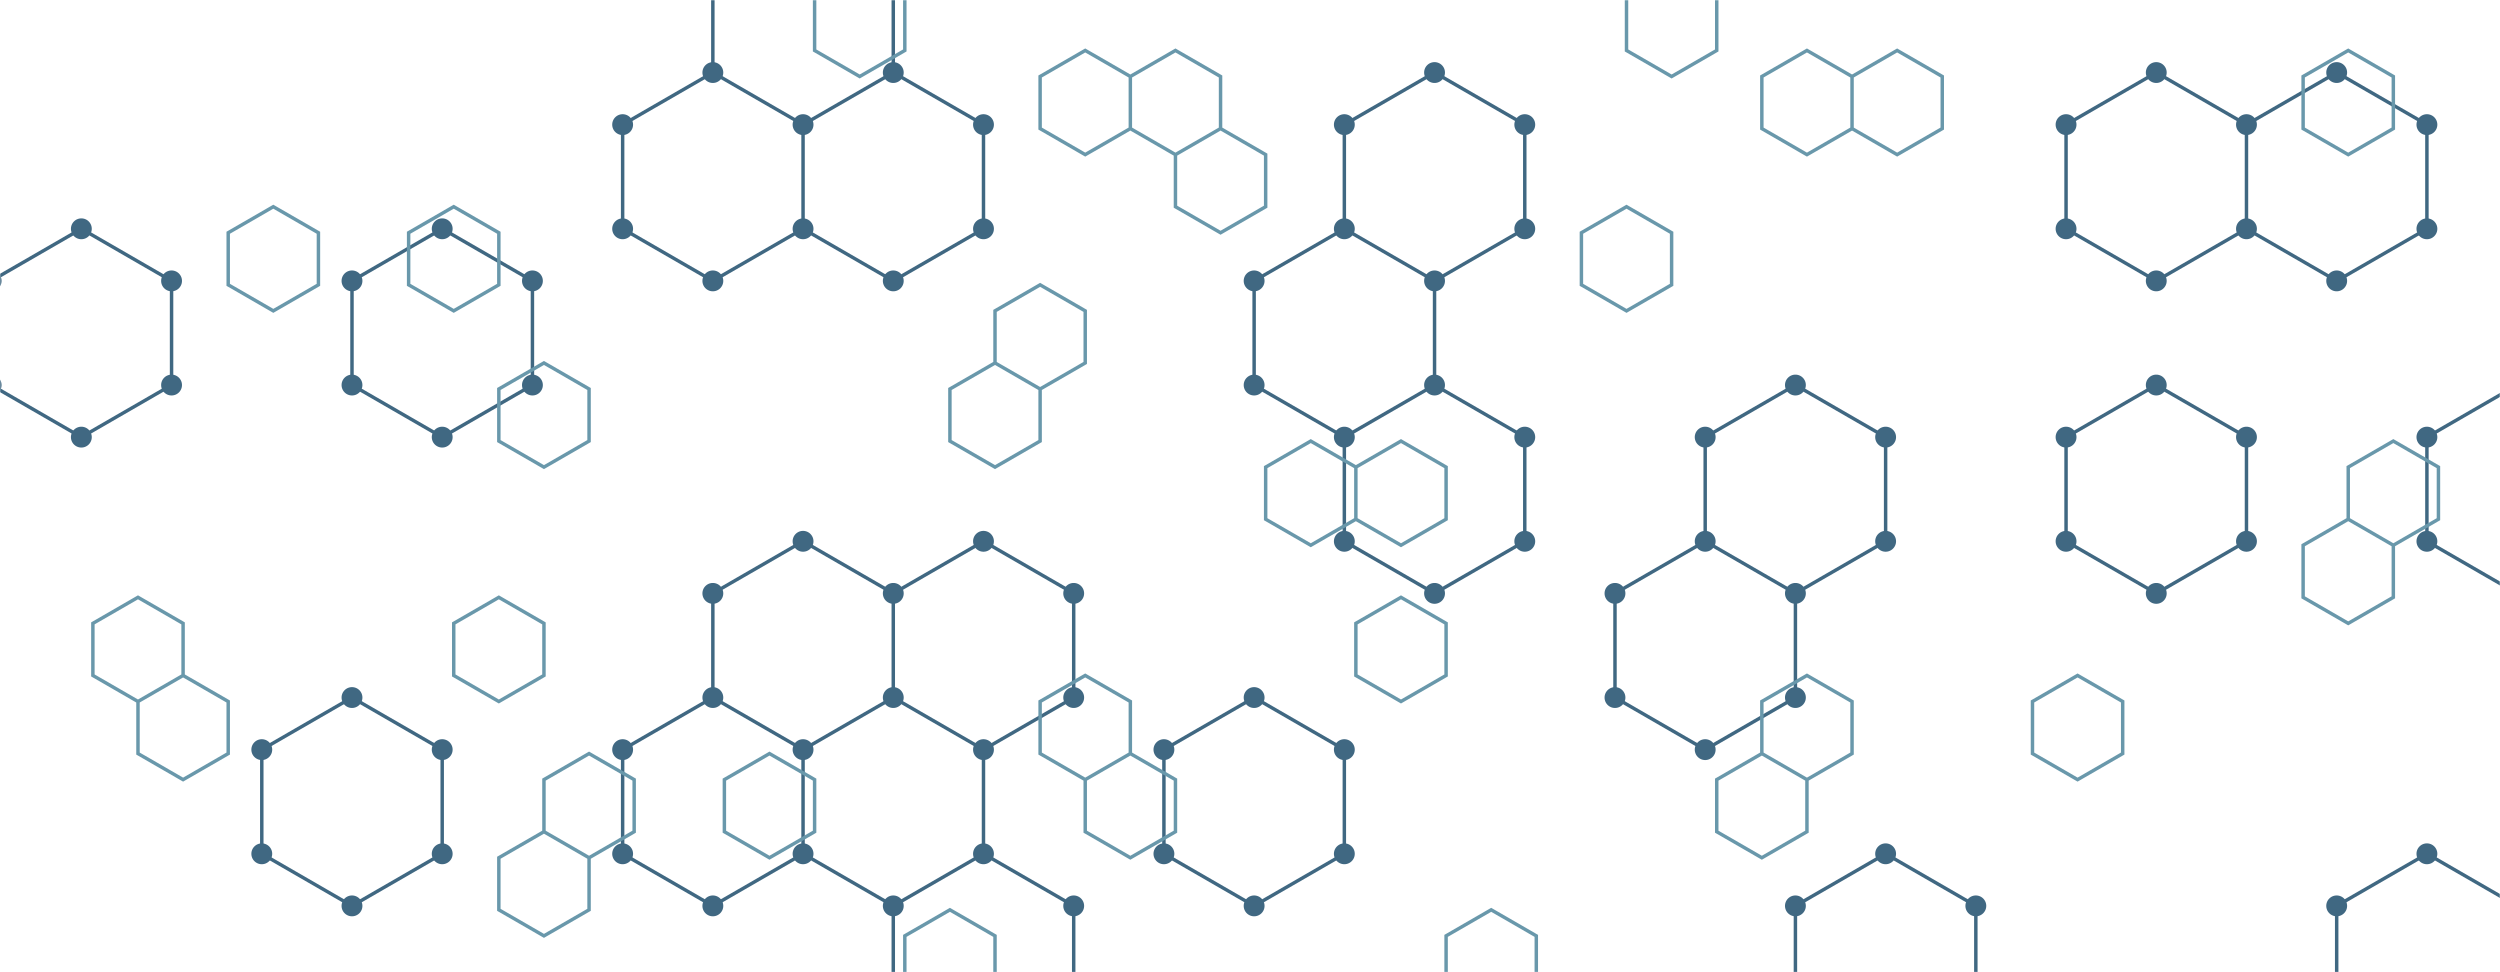 <!-- https://bgjar.com/hexagon -->
<svg xmlns="http://www.w3.org/2000/svg" version="1.1" xmlns:xlink="http://www.w3.org/1999/xlink" xmlns:svgjs="http://svgjs.com/svgjs" width="1440" height="560" preserveAspectRatio="none" viewBox="0 0 1440 560">
    <g mask="url(&quot;#SvgjsMask1431&quot;)" fill="none">
        <path d="M46.86 131.79L98.82 161.79L98.82 221.79L46.86 251.79L-5.1 221.79L-5.1 161.79zM202.75 401.79L254.71 431.79L254.71 491.79L202.75 521.79L150.79 491.79L150.79 431.79zM254.71 131.79L306.68 161.79L306.68 221.79L254.71 251.79L202.75 221.79L202.75 161.79zM410.6 41.79L462.56 71.79L462.56 131.79L410.6 161.79L358.64 131.79L358.64 71.79zM410.6 401.79L462.56 431.79L462.56 491.79L410.6 521.79L358.64 491.79L358.64 431.79zM462.56 -48.21L514.53 -18.21L514.53 41.79L462.56 71.79L410.6 41.79L410.6 -18.21zM514.53 41.79L566.49 71.79L566.49 131.79L514.53 161.79L462.56 131.79L462.56 71.79zM462.56 311.79L514.53 341.79L514.53 401.79L462.56 431.79L410.6 401.79L410.6 341.79zM514.53 401.79L566.49 431.79L566.49 491.79L514.53 521.79L462.56 491.79L462.56 431.79zM566.49 311.79L618.45 341.79L618.45 401.79L566.49 431.79L514.53 401.79L514.53 341.79zM566.49 491.79L618.45 521.79L618.45 581.79L566.49 611.79L514.53 581.79L514.53 521.79zM722.38 401.79L774.34 431.79L774.34 491.79L722.38 521.79L670.42 491.79L670.42 431.79zM826.3 41.79L878.27 71.79L878.27 131.79L826.3 161.79L774.34 131.79L774.34 71.79zM774.34 131.79L826.3 161.79L826.3 221.79L774.34 251.79L722.38 221.79L722.38 161.79zM826.3 221.79L878.27 251.79L878.27 311.79L826.3 341.79L774.34 311.79L774.34 251.79zM1034.16 221.79L1086.12 251.79L1086.12 311.79L1034.16 341.79L982.19 311.79L982.19 251.79zM982.19 311.79L1034.16 341.79L1034.16 401.79L982.19 431.79L930.23 401.79L930.23 341.79zM1086.12 491.79L1138.08 521.79L1138.08 581.79L1086.12 611.79L1034.16 581.79L1034.16 521.79zM1242.01 41.79L1293.97 71.79L1293.97 131.79L1242.01 161.79L1190.05 131.79L1190.05 71.79zM1242.01 221.79L1293.97 251.79L1293.97 311.79L1242.01 341.79L1190.05 311.79L1190.05 251.79zM1345.93 41.79L1397.9 71.79L1397.9 131.79L1345.93 161.79L1293.97 131.79L1293.97 71.79zM1449.86 221.79L1501.82 251.79L1501.82 311.79L1449.86 341.79L1397.9 311.79L1397.9 251.79zM1397.9 491.79L1449.86 521.79L1449.86 581.79L1397.9 611.79L1345.93 581.79L1345.93 521.79z" stroke="rgba(64, 104, 130, 1)" stroke-width="2"></path>
        <path d="M40.86 131.79 a6 6 0 1 0 12 0 a6 6 0 1 0 -12 0zM92.82 161.79 a6 6 0 1 0 12 0 a6 6 0 1 0 -12 0zM92.82 221.79 a6 6 0 1 0 12 0 a6 6 0 1 0 -12 0zM40.86 251.79 a6 6 0 1 0 12 0 a6 6 0 1 0 -12 0zM-11.1 221.79 a6 6 0 1 0 12 0 a6 6 0 1 0 -12 0zM-11.1 161.79 a6 6 0 1 0 12 0 a6 6 0 1 0 -12 0zM196.75 401.79 a6 6 0 1 0 12 0 a6 6 0 1 0 -12 0zM248.71 431.79 a6 6 0 1 0 12 0 a6 6 0 1 0 -12 0zM248.71 491.79 a6 6 0 1 0 12 0 a6 6 0 1 0 -12 0zM196.75 521.79 a6 6 0 1 0 12 0 a6 6 0 1 0 -12 0zM144.79 491.79 a6 6 0 1 0 12 0 a6 6 0 1 0 -12 0zM144.79 431.79 a6 6 0 1 0 12 0 a6 6 0 1 0 -12 0zM248.71 131.79 a6 6 0 1 0 12 0 a6 6 0 1 0 -12 0zM300.68 161.79 a6 6 0 1 0 12 0 a6 6 0 1 0 -12 0zM300.68 221.79 a6 6 0 1 0 12 0 a6 6 0 1 0 -12 0zM248.71 251.79 a6 6 0 1 0 12 0 a6 6 0 1 0 -12 0zM196.75 221.79 a6 6 0 1 0 12 0 a6 6 0 1 0 -12 0zM196.75 161.79 a6 6 0 1 0 12 0 a6 6 0 1 0 -12 0zM404.6 41.79 a6 6 0 1 0 12 0 a6 6 0 1 0 -12 0zM456.56 71.79 a6 6 0 1 0 12 0 a6 6 0 1 0 -12 0zM456.56 131.79 a6 6 0 1 0 12 0 a6 6 0 1 0 -12 0zM404.6 161.79 a6 6 0 1 0 12 0 a6 6 0 1 0 -12 0zM352.64 131.79 a6 6 0 1 0 12 0 a6 6 0 1 0 -12 0zM352.64 71.79 a6 6 0 1 0 12 0 a6 6 0 1 0 -12 0zM404.6 401.79 a6 6 0 1 0 12 0 a6 6 0 1 0 -12 0zM456.56 431.79 a6 6 0 1 0 12 0 a6 6 0 1 0 -12 0zM456.56 491.79 a6 6 0 1 0 12 0 a6 6 0 1 0 -12 0zM404.6 521.79 a6 6 0 1 0 12 0 a6 6 0 1 0 -12 0zM352.64 491.79 a6 6 0 1 0 12 0 a6 6 0 1 0 -12 0zM352.64 431.79 a6 6 0 1 0 12 0 a6 6 0 1 0 -12 0zM456.56 -48.21 a6 6 0 1 0 12 0 a6 6 0 1 0 -12 0zM508.53 -18.21 a6 6 0 1 0 12 0 a6 6 0 1 0 -12 0zM508.53 41.79 a6 6 0 1 0 12 0 a6 6 0 1 0 -12 0zM404.6 -18.21 a6 6 0 1 0 12 0 a6 6 0 1 0 -12 0zM560.49 71.79 a6 6 0 1 0 12 0 a6 6 0 1 0 -12 0zM560.49 131.79 a6 6 0 1 0 12 0 a6 6 0 1 0 -12 0zM508.53 161.79 a6 6 0 1 0 12 0 a6 6 0 1 0 -12 0zM456.56 311.79 a6 6 0 1 0 12 0 a6 6 0 1 0 -12 0zM508.53 341.79 a6 6 0 1 0 12 0 a6 6 0 1 0 -12 0zM508.53 401.79 a6 6 0 1 0 12 0 a6 6 0 1 0 -12 0zM404.6 341.79 a6 6 0 1 0 12 0 a6 6 0 1 0 -12 0zM560.49 431.79 a6 6 0 1 0 12 0 a6 6 0 1 0 -12 0zM560.49 491.79 a6 6 0 1 0 12 0 a6 6 0 1 0 -12 0zM508.53 521.79 a6 6 0 1 0 12 0 a6 6 0 1 0 -12 0zM560.49 311.79 a6 6 0 1 0 12 0 a6 6 0 1 0 -12 0zM612.45 341.79 a6 6 0 1 0 12 0 a6 6 0 1 0 -12 0zM612.45 401.79 a6 6 0 1 0 12 0 a6 6 0 1 0 -12 0zM612.45 521.79 a6 6 0 1 0 12 0 a6 6 0 1 0 -12 0zM612.45 581.79 a6 6 0 1 0 12 0 a6 6 0 1 0 -12 0zM560.49 611.79 a6 6 0 1 0 12 0 a6 6 0 1 0 -12 0zM508.53 581.79 a6 6 0 1 0 12 0 a6 6 0 1 0 -12 0zM716.38 401.79 a6 6 0 1 0 12 0 a6 6 0 1 0 -12 0zM768.34 431.79 a6 6 0 1 0 12 0 a6 6 0 1 0 -12 0zM768.34 491.79 a6 6 0 1 0 12 0 a6 6 0 1 0 -12 0zM716.38 521.79 a6 6 0 1 0 12 0 a6 6 0 1 0 -12 0zM664.42 491.79 a6 6 0 1 0 12 0 a6 6 0 1 0 -12 0zM664.42 431.79 a6 6 0 1 0 12 0 a6 6 0 1 0 -12 0zM820.3 41.79 a6 6 0 1 0 12 0 a6 6 0 1 0 -12 0zM872.27 71.79 a6 6 0 1 0 12 0 a6 6 0 1 0 -12 0zM872.27 131.79 a6 6 0 1 0 12 0 a6 6 0 1 0 -12 0zM820.3 161.79 a6 6 0 1 0 12 0 a6 6 0 1 0 -12 0zM768.34 131.79 a6 6 0 1 0 12 0 a6 6 0 1 0 -12 0zM768.34 71.79 a6 6 0 1 0 12 0 a6 6 0 1 0 -12 0zM820.3 221.79 a6 6 0 1 0 12 0 a6 6 0 1 0 -12 0zM768.34 251.79 a6 6 0 1 0 12 0 a6 6 0 1 0 -12 0zM716.38 221.79 a6 6 0 1 0 12 0 a6 6 0 1 0 -12 0zM716.38 161.79 a6 6 0 1 0 12 0 a6 6 0 1 0 -12 0zM872.27 251.79 a6 6 0 1 0 12 0 a6 6 0 1 0 -12 0zM872.27 311.79 a6 6 0 1 0 12 0 a6 6 0 1 0 -12 0zM820.3 341.79 a6 6 0 1 0 12 0 a6 6 0 1 0 -12 0zM768.34 311.79 a6 6 0 1 0 12 0 a6 6 0 1 0 -12 0zM1028.16 221.79 a6 6 0 1 0 12 0 a6 6 0 1 0 -12 0zM1080.12 251.79 a6 6 0 1 0 12 0 a6 6 0 1 0 -12 0zM1080.12 311.79 a6 6 0 1 0 12 0 a6 6 0 1 0 -12 0zM1028.16 341.79 a6 6 0 1 0 12 0 a6 6 0 1 0 -12 0zM976.19 311.79 a6 6 0 1 0 12 0 a6 6 0 1 0 -12 0zM976.19 251.79 a6 6 0 1 0 12 0 a6 6 0 1 0 -12 0zM1028.16 401.79 a6 6 0 1 0 12 0 a6 6 0 1 0 -12 0zM976.19 431.79 a6 6 0 1 0 12 0 a6 6 0 1 0 -12 0zM924.23 401.79 a6 6 0 1 0 12 0 a6 6 0 1 0 -12 0zM924.23 341.79 a6 6 0 1 0 12 0 a6 6 0 1 0 -12 0zM1080.12 491.79 a6 6 0 1 0 12 0 a6 6 0 1 0 -12 0zM1132.08 521.79 a6 6 0 1 0 12 0 a6 6 0 1 0 -12 0zM1132.08 581.79 a6 6 0 1 0 12 0 a6 6 0 1 0 -12 0zM1080.12 611.79 a6 6 0 1 0 12 0 a6 6 0 1 0 -12 0zM1028.16 581.79 a6 6 0 1 0 12 0 a6 6 0 1 0 -12 0zM1028.16 521.79 a6 6 0 1 0 12 0 a6 6 0 1 0 -12 0zM1236.01 41.79 a6 6 0 1 0 12 0 a6 6 0 1 0 -12 0zM1287.97 71.79 a6 6 0 1 0 12 0 a6 6 0 1 0 -12 0zM1287.97 131.79 a6 6 0 1 0 12 0 a6 6 0 1 0 -12 0zM1236.01 161.79 a6 6 0 1 0 12 0 a6 6 0 1 0 -12 0zM1184.05 131.79 a6 6 0 1 0 12 0 a6 6 0 1 0 -12 0zM1184.05 71.79 a6 6 0 1 0 12 0 a6 6 0 1 0 -12 0zM1236.01 221.79 a6 6 0 1 0 12 0 a6 6 0 1 0 -12 0zM1287.97 251.79 a6 6 0 1 0 12 0 a6 6 0 1 0 -12 0zM1287.97 311.79 a6 6 0 1 0 12 0 a6 6 0 1 0 -12 0zM1236.01 341.79 a6 6 0 1 0 12 0 a6 6 0 1 0 -12 0zM1184.05 311.79 a6 6 0 1 0 12 0 a6 6 0 1 0 -12 0zM1184.05 251.79 a6 6 0 1 0 12 0 a6 6 0 1 0 -12 0zM1339.93 41.79 a6 6 0 1 0 12 0 a6 6 0 1 0 -12 0zM1391.9 71.79 a6 6 0 1 0 12 0 a6 6 0 1 0 -12 0zM1391.9 131.79 a6 6 0 1 0 12 0 a6 6 0 1 0 -12 0zM1339.93 161.79 a6 6 0 1 0 12 0 a6 6 0 1 0 -12 0zM1443.86 221.79 a6 6 0 1 0 12 0 a6 6 0 1 0 -12 0zM1495.82 251.79 a6 6 0 1 0 12 0 a6 6 0 1 0 -12 0zM1495.82 311.79 a6 6 0 1 0 12 0 a6 6 0 1 0 -12 0zM1443.86 341.79 a6 6 0 1 0 12 0 a6 6 0 1 0 -12 0zM1391.9 311.79 a6 6 0 1 0 12 0 a6 6 0 1 0 -12 0zM1391.9 251.79 a6 6 0 1 0 12 0 a6 6 0 1 0 -12 0zM1391.9 491.79 a6 6 0 1 0 12 0 a6 6 0 1 0 -12 0zM1443.86 521.79 a6 6 0 1 0 12 0 a6 6 0 1 0 -12 0zM1443.86 581.79 a6 6 0 1 0 12 0 a6 6 0 1 0 -12 0zM1391.9 611.79 a6 6 0 1 0 12 0 a6 6 0 1 0 -12 0zM1339.93 581.79 a6 6 0 1 0 12 0 a6 6 0 1 0 -12 0zM1339.93 521.79 a6 6 0 1 0 12 0 a6 6 0 1 0 -12 0z" fill="rgba(64, 104, 130, 1)"></path>
        <path d="M79.48 344.06L105.46 359.06L105.46 389.06L79.48 404.06L53.5 389.06L53.5 359.06zM105.46 389.06L131.45 404.06L131.45 434.06L105.46 449.06L79.48 434.06L79.48 404.06zM157.43 119.06L183.41 134.06L183.41 164.06L157.43 179.06L131.45 164.06L131.45 134.06zM261.35 119.06L287.33 134.06L287.33 164.06L261.35 179.06L235.37 164.06L235.37 134.06zM313.32 209.06L339.3 224.06L339.3 254.06L313.32 269.06L287.33 254.06L287.33 224.06zM287.33 344.06L313.32 359.06L313.32 389.06L287.33 404.06L261.35 389.06L261.35 359.06zM313.32 479.06L339.3 494.06L339.3 524.06L313.32 539.06L287.33 524.06L287.33 494.06zM339.3 434.06L365.28 449.06L365.28 479.06L339.3 494.06L313.32 479.06L313.32 449.06zM443.22 434.06L469.21 449.06L469.21 479.06L443.22 494.06L417.24 479.06L417.24 449.06zM495.19 -15.94L521.17 -0.94L521.17 29.06L495.19 44.06L469.21 29.06L469.21 -0.94zM573.13 209.06L599.11 224.06L599.11 254.06L573.13 269.06L547.15 254.06L547.15 224.06zM547.15 524.06L573.13 539.06L573.13 569.06L547.15 584.06L521.17 569.06L521.17 539.06zM625.09 29.06L651.08 44.06L651.08 74.06L625.09 89.06L599.11 74.06L599.11 44.06zM599.11 164.06L625.09 179.06L625.09 209.06L599.11 224.06L573.13 209.06L573.13 179.06zM625.09 389.06L651.08 404.06L651.08 434.06L625.09 449.06L599.11 434.06L599.11 404.06zM677.06 29.06L703.04 44.06L703.04 74.06L677.06 89.06L651.08 74.06L651.08 44.06zM651.08 434.06L677.06 449.06L677.06 479.06L651.08 494.06L625.09 479.06L625.09 449.06zM703.04 74.06L729.02 89.06L729.02 119.06L703.04 134.06L677.06 119.06L677.06 89.06zM755 254.06L780.98 269.06L780.98 299.06L755 314.06L729.02 299.06L729.02 269.06zM806.97 254.06L832.95 269.06L832.95 299.06L806.97 314.06L780.98 299.06L780.98 269.06zM806.97 344.06L832.95 359.06L832.95 389.06L806.97 404.06L780.98 389.06L780.98 359.06zM858.93 524.06L884.91 539.06L884.91 569.06L858.93 584.06L832.95 569.06L832.95 539.06zM936.87 119.06L962.85 134.06L962.85 164.06L936.87 179.06L910.89 164.06L910.89 134.06zM962.85 -15.94L988.84 -0.94L988.84 29.06L962.85 44.06L936.87 29.06L936.87 -0.94zM1040.8 29.06L1066.78 44.06L1066.78 74.06L1040.8 89.06L1014.82 74.06L1014.82 44.06zM1040.8 389.06L1066.78 404.06L1066.78 434.06L1040.8 449.06L1014.82 434.06L1014.82 404.06zM1014.82 434.06L1040.8 449.06L1040.8 479.06L1014.82 494.06L988.84 479.06L988.84 449.06zM1092.76 29.06L1118.74 44.06L1118.74 74.06L1092.76 89.06L1066.78 74.06L1066.78 44.06zM1196.69 389.06L1222.67 404.06L1222.67 434.06L1196.69 449.06L1170.71 434.06L1170.71 404.06zM1352.58 29.06L1378.56 44.06L1378.56 74.06L1352.58 89.06L1326.6 74.06L1326.6 44.06zM1352.58 299.06L1378.56 314.06L1378.56 344.06L1352.58 359.06L1326.6 344.06L1326.6 314.06zM1378.56 254.06L1404.54 269.06L1404.54 299.06L1378.56 314.06L1352.58 299.06L1352.58 269.06z" stroke="rgba(105, 152, 171, 1)" stroke-width="2"></path>
    </g>
    <defs>
        <mask id="SvgjsMask1431">
            <rect width="1440" height="560" fill="#ffffff"></rect>
        </mask>
    </defs>
</svg>